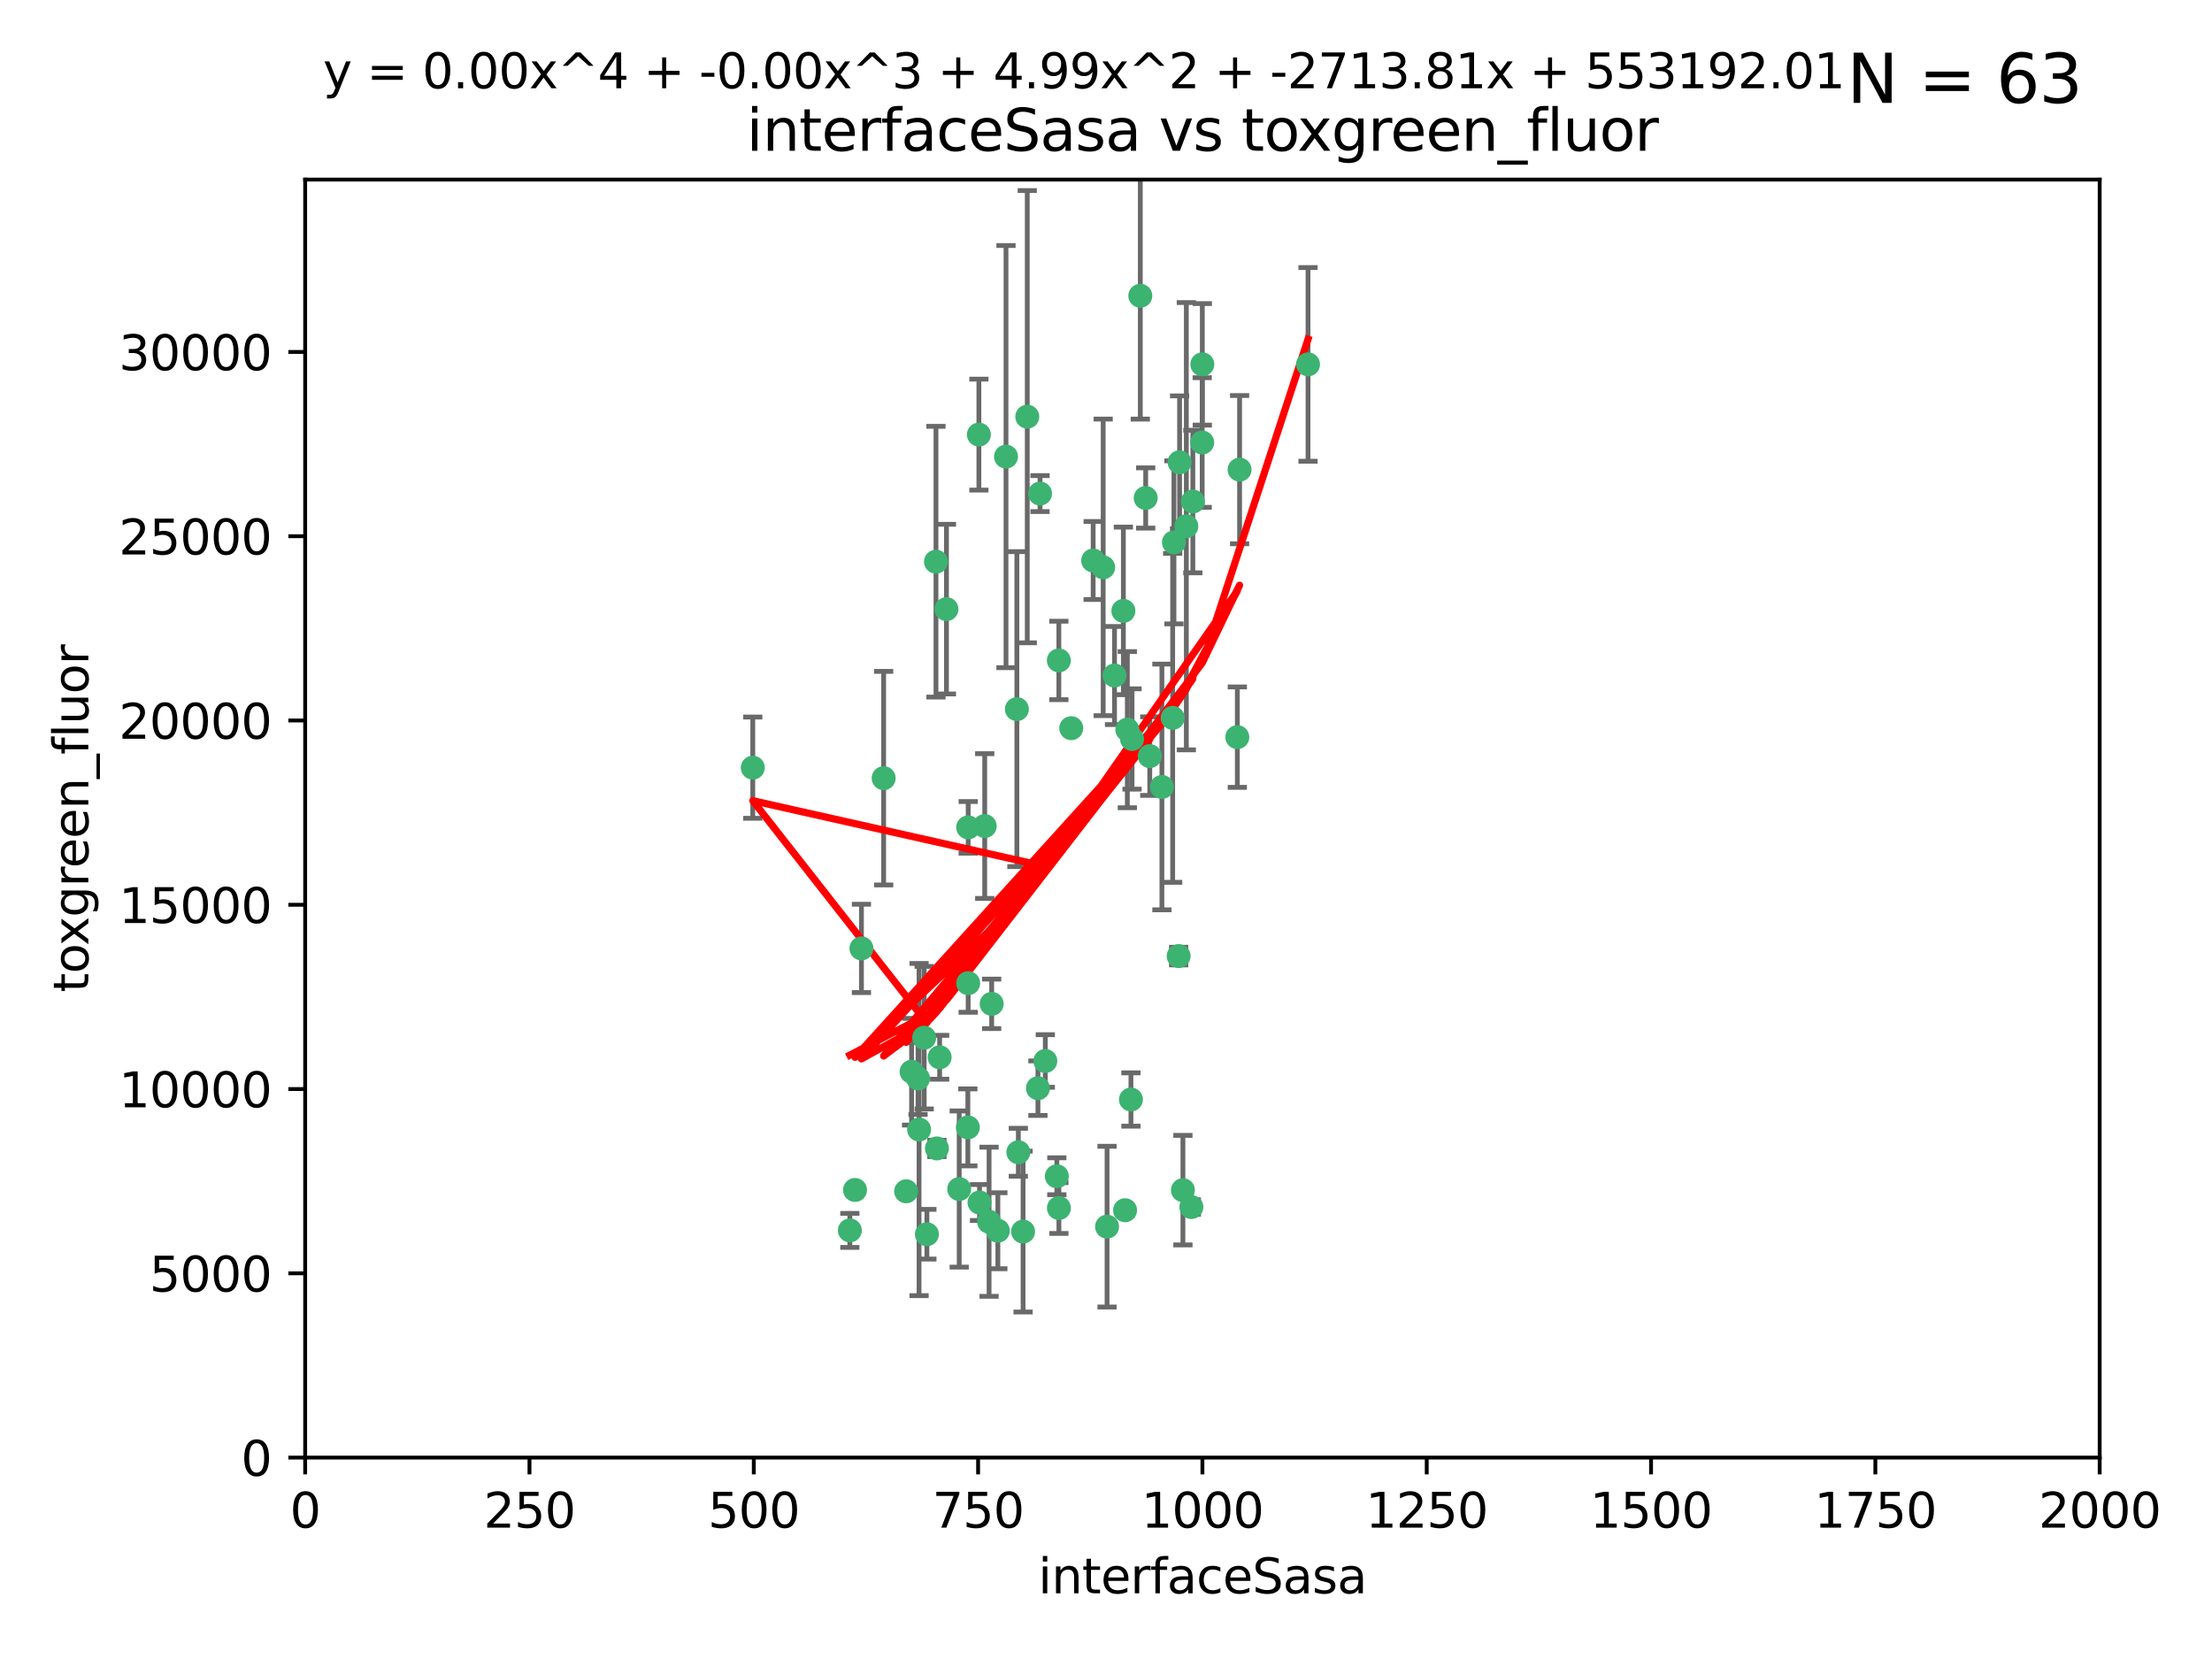 <?xml version="1.0" encoding="utf-8" standalone="no"?>
<!DOCTYPE svg PUBLIC "-//W3C//DTD SVG 1.1//EN"
  "http://www.w3.org/Graphics/SVG/1.1/DTD/svg11.dtd">
<svg xmlns:xlink="http://www.w3.org/1999/xlink" width="460.8pt" height="345.6pt" viewBox="0 0 460.8 345.6" xmlns="http://www.w3.org/2000/svg" version="1.1">
 <defs>
  <style type="text/css">*{stroke-linejoin: round; stroke-linecap: butt}</style>
 </defs>
 <g id="figure_1">
  <g id="patch_1">
   <path d="M 0 345.6 
L 460.8 345.6 
L 460.8 0 
L 0 0 
z
" style="fill: #ffffff"/>
  </g>
  <g id="axes_1">
   <g id="patch_2">
    <path d="M 63.571 303.64 
L 437.4 303.64 
L 437.4 37.411 
L 63.571 37.411 
z
" style="fill: #ffffff"/>
   </g>
   <g id="PathCollection_1">
    <defs>
     <path id="m1d8db6f1f7" d="M 0 1.118 
C 0.297 1.118 0.581 1 0.791 0.791 
C 1 0.581 1.118 0.297 1.118 0 
C 1.118 -0.297 1 -0.581 0.791 -0.791 
C 0.581 -1 0.297 -1.118 0 -1.118 
C -0.297 -1.118 -0.581 -1 -0.791 -0.791 
C -1 -0.581 -1.118 -0.297 -1.118 0 
C -1.118 0.297 -1 0.581 -0.791 0.791 
C -0.581 1 -0.297 1.118 0 1.118 
z
" style="stroke: #3cb371"/>
    </defs>
    <g clip-path="url(#pe6b3d1f1b3)">
     <use xlink:href="#m1d8db6f1f7" x="272.484" y="75.908" style="fill: #3cb371; stroke: #3cb371"/>
     <use xlink:href="#m1d8db6f1f7" x="250.437" y="92.187" style="fill: #3cb371; stroke: #3cb371"/>
     <use xlink:href="#m1d8db6f1f7" x="258.229" y="97.835" style="fill: #3cb371; stroke: #3cb371"/>
     <use xlink:href="#m1d8db6f1f7" x="247.136" y="109.622" style="fill: #3cb371; stroke: #3cb371"/>
     <use xlink:href="#m1d8db6f1f7" x="244.553" y="112.982" style="fill: #3cb371; stroke: #3cb371"/>
     <use xlink:href="#m1d8db6f1f7" x="191.458" y="235.304" style="fill: #3cb371; stroke: #3cb371"/>
     <use xlink:href="#m1d8db6f1f7" x="234.02" y="127.26" style="fill: #3cb371; stroke: #3cb371"/>
     <use xlink:href="#m1d8db6f1f7" x="223.161" y="151.693" style="fill: #3cb371; stroke: #3cb371"/>
     <use xlink:href="#m1d8db6f1f7" x="242.046" y="163.936" style="fill: #3cb371; stroke: #3cb371"/>
     <use xlink:href="#m1d8db6f1f7" x="248.491" y="104.476" style="fill: #3cb371; stroke: #3cb371"/>
     <use xlink:href="#m1d8db6f1f7" x="238.669" y="103.738" style="fill: #3cb371; stroke: #3cb371"/>
     <use xlink:href="#m1d8db6f1f7" x="227.725" y="116.762" style="fill: #3cb371; stroke: #3cb371"/>
     <use xlink:href="#m1d8db6f1f7" x="237.546" y="61.614" style="fill: #3cb371; stroke: #3cb371"/>
     <use xlink:href="#m1d8db6f1f7" x="245.731" y="96.299" style="fill: #3cb371; stroke: #3cb371"/>
     <use xlink:href="#m1d8db6f1f7" x="257.757" y="153.559" style="fill: #3cb371; stroke: #3cb371"/>
     <use xlink:href="#m1d8db6f1f7" x="216.658" y="102.821" style="fill: #3cb371; stroke: #3cb371"/>
     <use xlink:href="#m1d8db6f1f7" x="206.585" y="209.121" style="fill: #3cb371; stroke: #3cb371"/>
     <use xlink:href="#m1d8db6f1f7" x="250.465" y="75.9" style="fill: #3cb371; stroke: #3cb371"/>
     <use xlink:href="#m1d8db6f1f7" x="201.688" y="204.811" style="fill: #3cb371; stroke: #3cb371"/>
     <use xlink:href="#m1d8db6f1f7" x="194.981" y="117.014" style="fill: #3cb371; stroke: #3cb371"/>
     <use xlink:href="#m1d8db6f1f7" x="220.577" y="137.58" style="fill: #3cb371; stroke: #3cb371"/>
     <use xlink:href="#m1d8db6f1f7" x="203.92" y="90.534" style="fill: #3cb371; stroke: #3cb371"/>
     <use xlink:href="#m1d8db6f1f7" x="229.813" y="118.19" style="fill: #3cb371; stroke: #3cb371"/>
     <use xlink:href="#m1d8db6f1f7" x="234.375" y="252.113" style="fill: #3cb371; stroke: #3cb371"/>
     <use xlink:href="#m1d8db6f1f7" x="212.14" y="240.037" style="fill: #3cb371; stroke: #3cb371"/>
     <use xlink:href="#m1d8db6f1f7" x="235.596" y="229.048" style="fill: #3cb371; stroke: #3cb371"/>
     <use xlink:href="#m1d8db6f1f7" x="216.22" y="226.692" style="fill: #3cb371; stroke: #3cb371"/>
     <use xlink:href="#m1d8db6f1f7" x="207.873" y="256.385" style="fill: #3cb371; stroke: #3cb371"/>
     <use xlink:href="#m1d8db6f1f7" x="213.998" y="86.8" style="fill: #3cb371; stroke: #3cb371"/>
     <use xlink:href="#m1d8db6f1f7" x="188.766" y="248.172" style="fill: #3cb371; stroke: #3cb371"/>
     <use xlink:href="#m1d8db6f1f7" x="220.589" y="251.655" style="fill: #3cb371; stroke: #3cb371"/>
     <use xlink:href="#m1d8db6f1f7" x="230.62" y="255.535" style="fill: #3cb371; stroke: #3cb371"/>
     <use xlink:href="#m1d8db6f1f7" x="211.835" y="147.723" style="fill: #3cb371; stroke: #3cb371"/>
     <use xlink:href="#m1d8db6f1f7" x="178.12" y="247.891" style="fill: #3cb371; stroke: #3cb371"/>
     <use xlink:href="#m1d8db6f1f7" x="245.536" y="199.17" style="fill: #3cb371; stroke: #3cb371"/>
     <use xlink:href="#m1d8db6f1f7" x="209.568" y="95.121" style="fill: #3cb371; stroke: #3cb371"/>
     <use xlink:href="#m1d8db6f1f7" x="248.185" y="251.452" style="fill: #3cb371; stroke: #3cb371"/>
     <use xlink:href="#m1d8db6f1f7" x="220.157" y="245.034" style="fill: #3cb371; stroke: #3cb371"/>
     <use xlink:href="#m1d8db6f1f7" x="244.288" y="149.542" style="fill: #3cb371; stroke: #3cb371"/>
     <use xlink:href="#m1d8db6f1f7" x="246.424" y="247.93" style="fill: #3cb371; stroke: #3cb371"/>
     <use xlink:href="#m1d8db6f1f7" x="235.826" y="153.944" style="fill: #3cb371; stroke: #3cb371"/>
     <use xlink:href="#m1d8db6f1f7" x="239.516" y="157.513" style="fill: #3cb371; stroke: #3cb371"/>
     <use xlink:href="#m1d8db6f1f7" x="189.899" y="223.261" style="fill: #3cb371; stroke: #3cb371"/>
     <use xlink:href="#m1d8db6f1f7" x="205.136" y="172.082" style="fill: #3cb371; stroke: #3cb371"/>
     <use xlink:href="#m1d8db6f1f7" x="213.125" y="256.562" style="fill: #3cb371; stroke: #3cb371"/>
     <use xlink:href="#m1d8db6f1f7" x="201.621" y="234.855" style="fill: #3cb371; stroke: #3cb371"/>
     <use xlink:href="#m1d8db6f1f7" x="201.69" y="172.356" style="fill: #3cb371; stroke: #3cb371"/>
     <use xlink:href="#m1d8db6f1f7" x="234.846" y="152.004" style="fill: #3cb371; stroke: #3cb371"/>
     <use xlink:href="#m1d8db6f1f7" x="197.163" y="126.892" style="fill: #3cb371; stroke: #3cb371"/>
     <use xlink:href="#m1d8db6f1f7" x="199.821" y="247.697" style="fill: #3cb371; stroke: #3cb371"/>
     <use xlink:href="#m1d8db6f1f7" x="206.043" y="254.514" style="fill: #3cb371; stroke: #3cb371"/>
     <use xlink:href="#m1d8db6f1f7" x="192.525" y="216.17" style="fill: #3cb371; stroke: #3cb371"/>
     <use xlink:href="#m1d8db6f1f7" x="184.082" y="162.105" style="fill: #3cb371; stroke: #3cb371"/>
     <use xlink:href="#m1d8db6f1f7" x="232.174" y="140.722" style="fill: #3cb371; stroke: #3cb371"/>
     <use xlink:href="#m1d8db6f1f7" x="179.453" y="197.571" style="fill: #3cb371; stroke: #3cb371"/>
     <use xlink:href="#m1d8db6f1f7" x="193.088" y="257.112" style="fill: #3cb371; stroke: #3cb371"/>
     <use xlink:href="#m1d8db6f1f7" x="156.817" y="159.917" style="fill: #3cb371; stroke: #3cb371"/>
     <use xlink:href="#m1d8db6f1f7" x="217.757" y="221.023" style="fill: #3cb371; stroke: #3cb371"/>
     <use xlink:href="#m1d8db6f1f7" x="191.245" y="224.667" style="fill: #3cb371; stroke: #3cb371"/>
     <use xlink:href="#m1d8db6f1f7" x="195.181" y="239.234" style="fill: #3cb371; stroke: #3cb371"/>
     <use xlink:href="#m1d8db6f1f7" x="204.052" y="250.509" style="fill: #3cb371; stroke: #3cb371"/>
     <use xlink:href="#m1d8db6f1f7" x="195.744" y="220.252" style="fill: #3cb371; stroke: #3cb371"/>
     <use xlink:href="#m1d8db6f1f7" x="177.039" y="256.316" style="fill: #3cb371; stroke: #3cb371"/>
    </g>
   </g>
   <g id="matplotlib.axis_1">
    <g id="xtick_1">
     <g id="line2d_1">
      <defs>
       <path id="m80d0ec6db2" d="M 0 0 
L 0 3.5 
" style="stroke: #000000; stroke-width: 0.8"/>
      </defs>
      <g>
       <use xlink:href="#m80d0ec6db2" x="63.571" y="303.64" style="stroke: #000000; stroke-width: 0.8"/>
      </g>
     </g>
     <g id="text_1">
      <!-- 0 -->
      <g transform="translate(60.39 318.238)scale(0.1 -0.1)">
       <defs>
        <path id="DejaVuSans-30" d="M 2034 4250 
Q 1547 4250 1301 3770 
Q 1056 3291 1056 2328 
Q 1056 1369 1301 889 
Q 1547 409 2034 409 
Q 2525 409 2770 889 
Q 3016 1369 3016 2328 
Q 3016 3291 2770 3770 
Q 2525 4250 2034 4250 
z
M 2034 4750 
Q 2819 4750 3233 4129 
Q 3647 3509 3647 2328 
Q 3647 1150 3233 529 
Q 2819 -91 2034 -91 
Q 1250 -91 836 529 
Q 422 1150 422 2328 
Q 422 3509 836 4129 
Q 1250 4750 2034 4750 
z
" transform="scale(0.016)"/>
       </defs>
       <use xlink:href="#DejaVuSans-30"/>
      </g>
     </g>
    </g>
    <g id="xtick_2">
     <g id="line2d_2">
      <g>
       <use xlink:href="#m80d0ec6db2" x="110.3" y="303.64" style="stroke: #000000; stroke-width: 0.8"/>
      </g>
     </g>
     <g id="text_2">
      <!-- 250 -->
      <g transform="translate(100.756 318.238)scale(0.1 -0.1)">
       <defs>
        <path id="DejaVuSans-32" d="M 1228 531 
L 3431 531 
L 3431 0 
L 469 0 
L 469 531 
Q 828 903 1448 1529 
Q 2069 2156 2228 2338 
Q 2531 2678 2651 2914 
Q 2772 3150 2772 3378 
Q 2772 3750 2511 3984 
Q 2250 4219 1831 4219 
Q 1534 4219 1204 4116 
Q 875 4013 500 3803 
L 500 4441 
Q 881 4594 1212 4672 
Q 1544 4750 1819 4750 
Q 2544 4750 2975 4387 
Q 3406 4025 3406 3419 
Q 3406 3131 3298 2873 
Q 3191 2616 2906 2266 
Q 2828 2175 2409 1742 
Q 1991 1309 1228 531 
z
" transform="scale(0.016)"/>
        <path id="DejaVuSans-35" d="M 691 4666 
L 3169 4666 
L 3169 4134 
L 1269 4134 
L 1269 2991 
Q 1406 3038 1543 3061 
Q 1681 3084 1819 3084 
Q 2600 3084 3056 2656 
Q 3513 2228 3513 1497 
Q 3513 744 3044 326 
Q 2575 -91 1722 -91 
Q 1428 -91 1123 -41 
Q 819 9 494 109 
L 494 744 
Q 775 591 1075 516 
Q 1375 441 1709 441 
Q 2250 441 2565 725 
Q 2881 1009 2881 1497 
Q 2881 1984 2565 2268 
Q 2250 2553 1709 2553 
Q 1456 2553 1204 2497 
Q 953 2441 691 2322 
L 691 4666 
z
" transform="scale(0.016)"/>
       </defs>
       <use xlink:href="#DejaVuSans-32"/>
       <use xlink:href="#DejaVuSans-35" x="63.623"/>
       <use xlink:href="#DejaVuSans-30" x="127.246"/>
      </g>
     </g>
    </g>
    <g id="xtick_3">
     <g id="line2d_3">
      <g>
       <use xlink:href="#m80d0ec6db2" x="157.028" y="303.64" style="stroke: #000000; stroke-width: 0.8"/>
      </g>
     </g>
     <g id="text_3">
      <!-- 500 -->
      <g transform="translate(147.485 318.238)scale(0.1 -0.1)">
       <use xlink:href="#DejaVuSans-35"/>
       <use xlink:href="#DejaVuSans-30" x="63.623"/>
       <use xlink:href="#DejaVuSans-30" x="127.246"/>
      </g>
     </g>
    </g>
    <g id="xtick_4">
     <g id="line2d_4">
      <g>
       <use xlink:href="#m80d0ec6db2" x="203.757" y="303.64" style="stroke: #000000; stroke-width: 0.8"/>
      </g>
     </g>
     <g id="text_4">
      <!-- 750 -->
      <g transform="translate(194.213 318.238)scale(0.1 -0.1)">
       <defs>
        <path id="DejaVuSans-37" d="M 525 4666 
L 3525 4666 
L 3525 4397 
L 1831 0 
L 1172 0 
L 2766 4134 
L 525 4134 
L 525 4666 
z
" transform="scale(0.016)"/>
       </defs>
       <use xlink:href="#DejaVuSans-37"/>
       <use xlink:href="#DejaVuSans-35" x="63.623"/>
       <use xlink:href="#DejaVuSans-30" x="127.246"/>
      </g>
     </g>
    </g>
    <g id="xtick_5">
     <g id="line2d_5">
      <g>
       <use xlink:href="#m80d0ec6db2" x="250.486" y="303.64" style="stroke: #000000; stroke-width: 0.8"/>
      </g>
     </g>
     <g id="text_5">
      <!-- 1000 -->
      <g transform="translate(237.761 318.238)scale(0.1 -0.1)">
       <defs>
        <path id="DejaVuSans-31" d="M 794 531 
L 1825 531 
L 1825 4091 
L 703 3866 
L 703 4441 
L 1819 4666 
L 2450 4666 
L 2450 531 
L 3481 531 
L 3481 0 
L 794 0 
L 794 531 
z
" transform="scale(0.016)"/>
       </defs>
       <use xlink:href="#DejaVuSans-31"/>
       <use xlink:href="#DejaVuSans-30" x="63.623"/>
       <use xlink:href="#DejaVuSans-30" x="127.246"/>
       <use xlink:href="#DejaVuSans-30" x="190.869"/>
      </g>
     </g>
    </g>
    <g id="xtick_6">
     <g id="line2d_6">
      <g>
       <use xlink:href="#m80d0ec6db2" x="297.214" y="303.64" style="stroke: #000000; stroke-width: 0.8"/>
      </g>
     </g>
     <g id="text_6">
      <!-- 1250 -->
      <g transform="translate(284.489 318.238)scale(0.1 -0.1)">
       <use xlink:href="#DejaVuSans-31"/>
       <use xlink:href="#DejaVuSans-32" x="63.623"/>
       <use xlink:href="#DejaVuSans-35" x="127.246"/>
       <use xlink:href="#DejaVuSans-30" x="190.869"/>
      </g>
     </g>
    </g>
    <g id="xtick_7">
     <g id="line2d_7">
      <g>
       <use xlink:href="#m80d0ec6db2" x="343.943" y="303.64" style="stroke: #000000; stroke-width: 0.8"/>
      </g>
     </g>
     <g id="text_7">
      <!-- 1500 -->
      <g transform="translate(331.218 318.238)scale(0.1 -0.1)">
       <use xlink:href="#DejaVuSans-31"/>
       <use xlink:href="#DejaVuSans-35" x="63.623"/>
       <use xlink:href="#DejaVuSans-30" x="127.246"/>
       <use xlink:href="#DejaVuSans-30" x="190.869"/>
      </g>
     </g>
    </g>
    <g id="xtick_8">
     <g id="line2d_8">
      <g>
       <use xlink:href="#m80d0ec6db2" x="390.671" y="303.64" style="stroke: #000000; stroke-width: 0.8"/>
      </g>
     </g>
     <g id="text_8">
      <!-- 1750 -->
      <g transform="translate(377.946 318.238)scale(0.1 -0.1)">
       <use xlink:href="#DejaVuSans-31"/>
       <use xlink:href="#DejaVuSans-37" x="63.623"/>
       <use xlink:href="#DejaVuSans-35" x="127.246"/>
       <use xlink:href="#DejaVuSans-30" x="190.869"/>
      </g>
     </g>
    </g>
    <g id="xtick_9">
     <g id="line2d_9">
      <g>
       <use xlink:href="#m80d0ec6db2" x="437.4" y="303.64" style="stroke: #000000; stroke-width: 0.8"/>
      </g>
     </g>
     <g id="text_9">
      <!-- 2000 -->
      <g transform="translate(424.675 318.238)scale(0.1 -0.1)">
       <use xlink:href="#DejaVuSans-32"/>
       <use xlink:href="#DejaVuSans-30" x="63.623"/>
       <use xlink:href="#DejaVuSans-30" x="127.246"/>
       <use xlink:href="#DejaVuSans-30" x="190.869"/>
      </g>
     </g>
    </g>
    <g id="text_10">
     <!-- interfaceSasa -->
     <g transform="translate(216.279 331.917)scale(0.1 -0.1)">
      <defs>
       <path id="DejaVuSans-69" d="M 603 3500 
L 1178 3500 
L 1178 0 
L 603 0 
L 603 3500 
z
M 603 4863 
L 1178 4863 
L 1178 4134 
L 603 4134 
L 603 4863 
z
" transform="scale(0.016)"/>
       <path id="DejaVuSans-6e" d="M 3513 2113 
L 3513 0 
L 2938 0 
L 2938 2094 
Q 2938 2591 2744 2837 
Q 2550 3084 2163 3084 
Q 1697 3084 1428 2787 
Q 1159 2491 1159 1978 
L 1159 0 
L 581 0 
L 581 3500 
L 1159 3500 
L 1159 2956 
Q 1366 3272 1645 3428 
Q 1925 3584 2291 3584 
Q 2894 3584 3203 3211 
Q 3513 2838 3513 2113 
z
" transform="scale(0.016)"/>
       <path id="DejaVuSans-74" d="M 1172 4494 
L 1172 3500 
L 2356 3500 
L 2356 3053 
L 1172 3053 
L 1172 1153 
Q 1172 725 1289 603 
Q 1406 481 1766 481 
L 2356 481 
L 2356 0 
L 1766 0 
Q 1100 0 847 248 
Q 594 497 594 1153 
L 594 3053 
L 172 3053 
L 172 3500 
L 594 3500 
L 594 4494 
L 1172 4494 
z
" transform="scale(0.016)"/>
       <path id="DejaVuSans-65" d="M 3597 1894 
L 3597 1613 
L 953 1613 
Q 991 1019 1311 708 
Q 1631 397 2203 397 
Q 2534 397 2845 478 
Q 3156 559 3463 722 
L 3463 178 
Q 3153 47 2828 -22 
Q 2503 -91 2169 -91 
Q 1331 -91 842 396 
Q 353 884 353 1716 
Q 353 2575 817 3079 
Q 1281 3584 2069 3584 
Q 2775 3584 3186 3129 
Q 3597 2675 3597 1894 
z
M 3022 2063 
Q 3016 2534 2758 2815 
Q 2500 3097 2075 3097 
Q 1594 3097 1305 2825 
Q 1016 2553 972 2059 
L 3022 2063 
z
" transform="scale(0.016)"/>
       <path id="DejaVuSans-72" d="M 2631 2963 
Q 2534 3019 2420 3045 
Q 2306 3072 2169 3072 
Q 1681 3072 1420 2755 
Q 1159 2438 1159 1844 
L 1159 0 
L 581 0 
L 581 3500 
L 1159 3500 
L 1159 2956 
Q 1341 3275 1631 3429 
Q 1922 3584 2338 3584 
Q 2397 3584 2469 3576 
Q 2541 3569 2628 3553 
L 2631 2963 
z
" transform="scale(0.016)"/>
       <path id="DejaVuSans-66" d="M 2375 4863 
L 2375 4384 
L 1825 4384 
Q 1516 4384 1395 4259 
Q 1275 4134 1275 3809 
L 1275 3500 
L 2222 3500 
L 2222 3053 
L 1275 3053 
L 1275 0 
L 697 0 
L 697 3053 
L 147 3053 
L 147 3500 
L 697 3500 
L 697 3744 
Q 697 4328 969 4595 
Q 1241 4863 1831 4863 
L 2375 4863 
z
" transform="scale(0.016)"/>
       <path id="DejaVuSans-61" d="M 2194 1759 
Q 1497 1759 1228 1600 
Q 959 1441 959 1056 
Q 959 750 1161 570 
Q 1363 391 1709 391 
Q 2188 391 2477 730 
Q 2766 1069 2766 1631 
L 2766 1759 
L 2194 1759 
z
M 3341 1997 
L 3341 0 
L 2766 0 
L 2766 531 
Q 2569 213 2275 61 
Q 1981 -91 1556 -91 
Q 1019 -91 701 211 
Q 384 513 384 1019 
Q 384 1609 779 1909 
Q 1175 2209 1959 2209 
L 2766 2209 
L 2766 2266 
Q 2766 2663 2505 2880 
Q 2244 3097 1772 3097 
Q 1472 3097 1187 3025 
Q 903 2953 641 2809 
L 641 3341 
Q 956 3463 1253 3523 
Q 1550 3584 1831 3584 
Q 2591 3584 2966 3190 
Q 3341 2797 3341 1997 
z
" transform="scale(0.016)"/>
       <path id="DejaVuSans-63" d="M 3122 3366 
L 3122 2828 
Q 2878 2963 2633 3030 
Q 2388 3097 2138 3097 
Q 1578 3097 1268 2742 
Q 959 2388 959 1747 
Q 959 1106 1268 751 
Q 1578 397 2138 397 
Q 2388 397 2633 464 
Q 2878 531 3122 666 
L 3122 134 
Q 2881 22 2623 -34 
Q 2366 -91 2075 -91 
Q 1284 -91 818 406 
Q 353 903 353 1747 
Q 353 2603 823 3093 
Q 1294 3584 2113 3584 
Q 2378 3584 2631 3529 
Q 2884 3475 3122 3366 
z
" transform="scale(0.016)"/>
       <path id="DejaVuSans-53" d="M 3425 4513 
L 3425 3897 
Q 3066 4069 2747 4153 
Q 2428 4238 2131 4238 
Q 1616 4238 1336 4038 
Q 1056 3838 1056 3469 
Q 1056 3159 1242 3001 
Q 1428 2844 1947 2747 
L 2328 2669 
Q 3034 2534 3370 2195 
Q 3706 1856 3706 1288 
Q 3706 609 3251 259 
Q 2797 -91 1919 -91 
Q 1588 -91 1214 -16 
Q 841 59 441 206 
L 441 856 
Q 825 641 1194 531 
Q 1563 422 1919 422 
Q 2459 422 2753 634 
Q 3047 847 3047 1241 
Q 3047 1584 2836 1778 
Q 2625 1972 2144 2069 
L 1759 2144 
Q 1053 2284 737 2584 
Q 422 2884 422 3419 
Q 422 4038 858 4394 
Q 1294 4750 2059 4750 
Q 2388 4750 2728 4690 
Q 3069 4631 3425 4513 
z
" transform="scale(0.016)"/>
       <path id="DejaVuSans-73" d="M 2834 3397 
L 2834 2853 
Q 2591 2978 2328 3040 
Q 2066 3103 1784 3103 
Q 1356 3103 1142 2972 
Q 928 2841 928 2578 
Q 928 2378 1081 2264 
Q 1234 2150 1697 2047 
L 1894 2003 
Q 2506 1872 2764 1633 
Q 3022 1394 3022 966 
Q 3022 478 2636 193 
Q 2250 -91 1575 -91 
Q 1294 -91 989 -36 
Q 684 19 347 128 
L 347 722 
Q 666 556 975 473 
Q 1284 391 1588 391 
Q 1994 391 2212 530 
Q 2431 669 2431 922 
Q 2431 1156 2273 1281 
Q 2116 1406 1581 1522 
L 1381 1569 
Q 847 1681 609 1914 
Q 372 2147 372 2553 
Q 372 3047 722 3315 
Q 1072 3584 1716 3584 
Q 2034 3584 2315 3537 
Q 2597 3491 2834 3397 
z
" transform="scale(0.016)"/>
      </defs>
      <use xlink:href="#DejaVuSans-69"/>
      <use xlink:href="#DejaVuSans-6e" x="27.783"/>
      <use xlink:href="#DejaVuSans-74" x="91.162"/>
      <use xlink:href="#DejaVuSans-65" x="130.371"/>
      <use xlink:href="#DejaVuSans-72" x="191.895"/>
      <use xlink:href="#DejaVuSans-66" x="233.008"/>
      <use xlink:href="#DejaVuSans-61" x="268.213"/>
      <use xlink:href="#DejaVuSans-63" x="329.492"/>
      <use xlink:href="#DejaVuSans-65" x="384.473"/>
      <use xlink:href="#DejaVuSans-53" x="445.996"/>
      <use xlink:href="#DejaVuSans-61" x="509.473"/>
      <use xlink:href="#DejaVuSans-73" x="570.752"/>
      <use xlink:href="#DejaVuSans-61" x="622.852"/>
     </g>
    </g>
   </g>
   <g id="matplotlib.axis_2">
    <g id="ytick_1">
     <g id="line2d_10">
      <defs>
       <path id="m0cd04bfe6a" d="M 0 0 
L -3.5 0 
" style="stroke: #000000; stroke-width: 0.8"/>
      </defs>
      <g>
       <use xlink:href="#m0cd04bfe6a" x="63.571" y="303.64" style="stroke: #000000; stroke-width: 0.8"/>
      </g>
     </g>
     <g id="text_11">
      <!-- 0 -->
      <g transform="translate(50.209 307.439)scale(0.1 -0.1)">
       <use xlink:href="#DejaVuSans-30"/>
      </g>
     </g>
    </g>
    <g id="ytick_2">
     <g id="line2d_11">
      <g>
       <use xlink:href="#m0cd04bfe6a" x="63.571" y="265.253" style="stroke: #000000; stroke-width: 0.8"/>
      </g>
     </g>
     <g id="text_12">
      <!-- 5000 -->
      <g transform="translate(31.121 269.052)scale(0.1 -0.1)">
       <use xlink:href="#DejaVuSans-35"/>
       <use xlink:href="#DejaVuSans-30" x="63.623"/>
       <use xlink:href="#DejaVuSans-30" x="127.246"/>
       <use xlink:href="#DejaVuSans-30" x="190.869"/>
      </g>
     </g>
    </g>
    <g id="ytick_3">
     <g id="line2d_12">
      <g>
       <use xlink:href="#m0cd04bfe6a" x="63.571" y="226.866" style="stroke: #000000; stroke-width: 0.8"/>
      </g>
     </g>
     <g id="text_13">
      <!-- 10000 -->
      <g transform="translate(24.759 230.665)scale(0.1 -0.1)">
       <use xlink:href="#DejaVuSans-31"/>
       <use xlink:href="#DejaVuSans-30" x="63.623"/>
       <use xlink:href="#DejaVuSans-30" x="127.246"/>
       <use xlink:href="#DejaVuSans-30" x="190.869"/>
       <use xlink:href="#DejaVuSans-30" x="254.492"/>
      </g>
     </g>
    </g>
    <g id="ytick_4">
     <g id="line2d_13">
      <g>
       <use xlink:href="#m0cd04bfe6a" x="63.571" y="188.479" style="stroke: #000000; stroke-width: 0.8"/>
      </g>
     </g>
     <g id="text_14">
      <!-- 15000 -->
      <g transform="translate(24.759 192.278)scale(0.1 -0.1)">
       <use xlink:href="#DejaVuSans-31"/>
       <use xlink:href="#DejaVuSans-35" x="63.623"/>
       <use xlink:href="#DejaVuSans-30" x="127.246"/>
       <use xlink:href="#DejaVuSans-30" x="190.869"/>
       <use xlink:href="#DejaVuSans-30" x="254.492"/>
      </g>
     </g>
    </g>
    <g id="ytick_5">
     <g id="line2d_14">
      <g>
       <use xlink:href="#m0cd04bfe6a" x="63.571" y="150.092" style="stroke: #000000; stroke-width: 0.8"/>
      </g>
     </g>
     <g id="text_15">
      <!-- 20000 -->
      <g transform="translate(24.759 153.891)scale(0.1 -0.1)">
       <use xlink:href="#DejaVuSans-32"/>
       <use xlink:href="#DejaVuSans-30" x="63.623"/>
       <use xlink:href="#DejaVuSans-30" x="127.246"/>
       <use xlink:href="#DejaVuSans-30" x="190.869"/>
       <use xlink:href="#DejaVuSans-30" x="254.492"/>
      </g>
     </g>
    </g>
    <g id="ytick_6">
     <g id="line2d_15">
      <g>
       <use xlink:href="#m0cd04bfe6a" x="63.571" y="111.705" style="stroke: #000000; stroke-width: 0.8"/>
      </g>
     </g>
     <g id="text_16">
      <!-- 25000 -->
      <g transform="translate(24.759 115.504)scale(0.1 -0.1)">
       <use xlink:href="#DejaVuSans-32"/>
       <use xlink:href="#DejaVuSans-35" x="63.623"/>
       <use xlink:href="#DejaVuSans-30" x="127.246"/>
       <use xlink:href="#DejaVuSans-30" x="190.869"/>
       <use xlink:href="#DejaVuSans-30" x="254.492"/>
      </g>
     </g>
    </g>
    <g id="ytick_7">
     <g id="line2d_16">
      <g>
       <use xlink:href="#m0cd04bfe6a" x="63.571" y="73.317" style="stroke: #000000; stroke-width: 0.8"/>
      </g>
     </g>
     <g id="text_17">
      <!-- 30000 -->
      <g transform="translate(24.759 77.117)scale(0.1 -0.1)">
       <defs>
        <path id="DejaVuSans-33" d="M 2597 2516 
Q 3050 2419 3304 2112 
Q 3559 1806 3559 1356 
Q 3559 666 3084 287 
Q 2609 -91 1734 -91 
Q 1441 -91 1130 -33 
Q 819 25 488 141 
L 488 750 
Q 750 597 1062 519 
Q 1375 441 1716 441 
Q 2309 441 2620 675 
Q 2931 909 2931 1356 
Q 2931 1769 2642 2001 
Q 2353 2234 1838 2234 
L 1294 2234 
L 1294 2753 
L 1863 2753 
Q 2328 2753 2575 2939 
Q 2822 3125 2822 3475 
Q 2822 3834 2567 4026 
Q 2313 4219 1838 4219 
Q 1578 4219 1281 4162 
Q 984 4106 628 3988 
L 628 4550 
Q 988 4650 1302 4700 
Q 1616 4750 1894 4750 
Q 2613 4750 3031 4423 
Q 3450 4097 3450 3541 
Q 3450 3153 3228 2886 
Q 3006 2619 2597 2516 
z
" transform="scale(0.016)"/>
       </defs>
       <use xlink:href="#DejaVuSans-33"/>
       <use xlink:href="#DejaVuSans-30" x="63.623"/>
       <use xlink:href="#DejaVuSans-30" x="127.246"/>
       <use xlink:href="#DejaVuSans-30" x="190.869"/>
       <use xlink:href="#DejaVuSans-30" x="254.492"/>
      </g>
     </g>
    </g>
    <g id="text_18">
     <!-- toxgreen_fluor -->
     <g transform="translate(18.401 206.72)rotate(-90)scale(0.1 -0.1)">
      <defs>
       <path id="DejaVuSans-6f" d="M 1959 3097 
Q 1497 3097 1228 2736 
Q 959 2375 959 1747 
Q 959 1119 1226 758 
Q 1494 397 1959 397 
Q 2419 397 2687 759 
Q 2956 1122 2956 1747 
Q 2956 2369 2687 2733 
Q 2419 3097 1959 3097 
z
M 1959 3584 
Q 2709 3584 3137 3096 
Q 3566 2609 3566 1747 
Q 3566 888 3137 398 
Q 2709 -91 1959 -91 
Q 1206 -91 779 398 
Q 353 888 353 1747 
Q 353 2609 779 3096 
Q 1206 3584 1959 3584 
z
" transform="scale(0.016)"/>
       <path id="DejaVuSans-78" d="M 3513 3500 
L 2247 1797 
L 3578 0 
L 2900 0 
L 1881 1375 
L 863 0 
L 184 0 
L 1544 1831 
L 300 3500 
L 978 3500 
L 1906 2253 
L 2834 3500 
L 3513 3500 
z
" transform="scale(0.016)"/>
       <path id="DejaVuSans-67" d="M 2906 1791 
Q 2906 2416 2648 2759 
Q 2391 3103 1925 3103 
Q 1463 3103 1205 2759 
Q 947 2416 947 1791 
Q 947 1169 1205 825 
Q 1463 481 1925 481 
Q 2391 481 2648 825 
Q 2906 1169 2906 1791 
z
M 3481 434 
Q 3481 -459 3084 -895 
Q 2688 -1331 1869 -1331 
Q 1566 -1331 1297 -1286 
Q 1028 -1241 775 -1147 
L 775 -588 
Q 1028 -725 1275 -790 
Q 1522 -856 1778 -856 
Q 2344 -856 2625 -561 
Q 2906 -266 2906 331 
L 2906 616 
Q 2728 306 2450 153 
Q 2172 0 1784 0 
Q 1141 0 747 490 
Q 353 981 353 1791 
Q 353 2603 747 3093 
Q 1141 3584 1784 3584 
Q 2172 3584 2450 3431 
Q 2728 3278 2906 2969 
L 2906 3500 
L 3481 3500 
L 3481 434 
z
" transform="scale(0.016)"/>
       <path id="DejaVuSans-5f" d="M 3263 -1063 
L 3263 -1509 
L -63 -1509 
L -63 -1063 
L 3263 -1063 
z
" transform="scale(0.016)"/>
       <path id="DejaVuSans-6c" d="M 603 4863 
L 1178 4863 
L 1178 0 
L 603 0 
L 603 4863 
z
" transform="scale(0.016)"/>
       <path id="DejaVuSans-75" d="M 544 1381 
L 544 3500 
L 1119 3500 
L 1119 1403 
Q 1119 906 1312 657 
Q 1506 409 1894 409 
Q 2359 409 2629 706 
Q 2900 1003 2900 1516 
L 2900 3500 
L 3475 3500 
L 3475 0 
L 2900 0 
L 2900 538 
Q 2691 219 2414 64 
Q 2138 -91 1772 -91 
Q 1169 -91 856 284 
Q 544 659 544 1381 
z
M 1991 3584 
L 1991 3584 
z
" transform="scale(0.016)"/>
      </defs>
      <use xlink:href="#DejaVuSans-74"/>
      <use xlink:href="#DejaVuSans-6f" x="39.209"/>
      <use xlink:href="#DejaVuSans-78" x="97.266"/>
      <use xlink:href="#DejaVuSans-67" x="156.445"/>
      <use xlink:href="#DejaVuSans-72" x="219.922"/>
      <use xlink:href="#DejaVuSans-65" x="258.785"/>
      <use xlink:href="#DejaVuSans-65" x="320.309"/>
      <use xlink:href="#DejaVuSans-6e" x="381.832"/>
      <use xlink:href="#DejaVuSans-5f" x="445.211"/>
      <use xlink:href="#DejaVuSans-66" x="495.211"/>
      <use xlink:href="#DejaVuSans-6c" x="530.416"/>
      <use xlink:href="#DejaVuSans-75" x="558.199"/>
      <use xlink:href="#DejaVuSans-6f" x="621.578"/>
      <use xlink:href="#DejaVuSans-72" x="682.76"/>
     </g>
    </g>
   </g>
   <g id="LineCollection_1">
    <path d="M 272.484 96.079 
L 272.484 55.738 
" clip-path="url(#pe6b3d1f1b3)" style="fill: none; stroke: #696969"/>
    <path d="M 250.437 105.69 
L 250.437 78.685 
" clip-path="url(#pe6b3d1f1b3)" style="fill: none; stroke: #696969"/>
    <path d="M 258.229 113.277 
L 258.229 82.393 
" clip-path="url(#pe6b3d1f1b3)" style="fill: none; stroke: #696969"/>
    <path d="M 247.136 156.211 
L 247.136 63.032 
" clip-path="url(#pe6b3d1f1b3)" style="fill: none; stroke: #696969"/>
    <path d="M 244.553 129.961 
L 244.553 96.004 
" clip-path="url(#pe6b3d1f1b3)" style="fill: none; stroke: #696969"/>
    <path d="M 191.458 269.906 
L 191.458 200.702 
" clip-path="url(#pe6b3d1f1b3)" style="fill: none; stroke: #696969"/>
    <path d="M 234.02 144.714 
L 234.02 109.807 
" clip-path="url(#pe6b3d1f1b3)" style="fill: none; stroke: #696969"/>
    <path d="M 223.161 152.217 
L 223.161 151.168 
" clip-path="url(#pe6b3d1f1b3)" style="fill: none; stroke: #696969"/>
    <path d="M 242.046 189.529 
L 242.046 138.343 
" clip-path="url(#pe6b3d1f1b3)" style="fill: none; stroke: #696969"/>
    <path d="M 248.491 119.328 
L 248.491 89.623 
" clip-path="url(#pe6b3d1f1b3)" style="fill: none; stroke: #696969"/>
    <path d="M 238.669 110.014 
L 238.669 97.461 
" clip-path="url(#pe6b3d1f1b3)" style="fill: none; stroke: #696969"/>
    <path d="M 227.725 124.89 
L 227.725 108.635 
" clip-path="url(#pe6b3d1f1b3)" style="fill: none; stroke: #696969"/>
    <path d="M 237.546 87.306 
L 237.546 35.922 
" clip-path="url(#pe6b3d1f1b3)" style="fill: none; stroke: #696969"/>
    <path d="M 245.731 110.125 
L 245.731 82.473 
" clip-path="url(#pe6b3d1f1b3)" style="fill: none; stroke: #696969"/>
    <path d="M 257.757 164.019 
L 257.757 143.098 
" clip-path="url(#pe6b3d1f1b3)" style="fill: none; stroke: #696969"/>
    <path d="M 216.658 106.565 
L 216.658 99.077 
" clip-path="url(#pe6b3d1f1b3)" style="fill: none; stroke: #696969"/>
    <path d="M 206.585 214.275 
L 206.585 203.967 
" clip-path="url(#pe6b3d1f1b3)" style="fill: none; stroke: #696969"/>
    <path d="M 250.465 88.56 
L 250.465 63.241 
" clip-path="url(#pe6b3d1f1b3)" style="fill: none; stroke: #696969"/>
    <path d="M 201.688 210.874 
L 201.688 198.748 
" clip-path="url(#pe6b3d1f1b3)" style="fill: none; stroke: #696969"/>
    <path d="M 194.981 145.217 
L 194.981 88.811 
" clip-path="url(#pe6b3d1f1b3)" style="fill: none; stroke: #696969"/>
    <path d="M 220.577 145.75 
L 220.577 129.411 
" clip-path="url(#pe6b3d1f1b3)" style="fill: none; stroke: #696969"/>
    <path d="M 203.92 102.091 
L 203.92 78.978 
" clip-path="url(#pe6b3d1f1b3)" style="fill: none; stroke: #696969"/>
    <path d="M 229.813 149.083 
L 229.813 87.298 
" clip-path="url(#pe6b3d1f1b3)" style="fill: none; stroke: #696969"/>
    <path d="M 234.375 253.068 
L 234.375 251.158 
" clip-path="url(#pe6b3d1f1b3)" style="fill: none; stroke: #696969"/>
    <path d="M 212.14 245.032 
L 212.14 235.043 
" clip-path="url(#pe6b3d1f1b3)" style="fill: none; stroke: #696969"/>
    <path d="M 235.596 234.604 
L 235.596 223.492 
" clip-path="url(#pe6b3d1f1b3)" style="fill: none; stroke: #696969"/>
    <path d="M 216.22 232.376 
L 216.22 221.008 
" clip-path="url(#pe6b3d1f1b3)" style="fill: none; stroke: #696969"/>
    <path d="M 207.873 264.301 
L 207.873 248.47 
" clip-path="url(#pe6b3d1f1b3)" style="fill: none; stroke: #696969"/>
    <path d="M 213.998 133.906 
L 213.998 39.694 
" clip-path="url(#pe6b3d1f1b3)" style="fill: none; stroke: #696969"/>
    <path d="M 188.766 248.702 
L 188.766 247.642 
" clip-path="url(#pe6b3d1f1b3)" style="fill: none; stroke: #696969"/>
    <path d="M 220.589 256.945 
L 220.589 246.364 
" clip-path="url(#pe6b3d1f1b3)" style="fill: none; stroke: #696969"/>
    <path d="M 230.62 272.278 
L 230.62 238.793 
" clip-path="url(#pe6b3d1f1b3)" style="fill: none; stroke: #696969"/>
    <path d="M 211.835 180.527 
L 211.835 114.919 
" clip-path="url(#pe6b3d1f1b3)" style="fill: none; stroke: #696969"/>
    <path d="M 178.12 248.596 
L 178.12 247.186 
" clip-path="url(#pe6b3d1f1b3)" style="fill: none; stroke: #696969"/>
    <path d="M 245.536 201.012 
L 245.536 197.328 
" clip-path="url(#pe6b3d1f1b3)" style="fill: none; stroke: #696969"/>
    <path d="M 209.568 139.091 
L 209.568 51.151 
" clip-path="url(#pe6b3d1f1b3)" style="fill: none; stroke: #696969"/>
    <path d="M 248.185 252.966 
L 248.185 249.939 
" clip-path="url(#pe6b3d1f1b3)" style="fill: none; stroke: #696969"/>
    <path d="M 220.157 248.879 
L 220.157 241.19 
" clip-path="url(#pe6b3d1f1b3)" style="fill: none; stroke: #696969"/>
    <path d="M 244.288 183.804 
L 244.288 115.28 
" clip-path="url(#pe6b3d1f1b3)" style="fill: none; stroke: #696969"/>
    <path d="M 246.424 259.34 
L 246.424 236.521 
" clip-path="url(#pe6b3d1f1b3)" style="fill: none; stroke: #696969"/>
    <path d="M 235.826 164.397 
L 235.826 143.491 
" clip-path="url(#pe6b3d1f1b3)" style="fill: none; stroke: #696969"/>
    <path d="M 239.516 165.694 
L 239.516 149.332 
" clip-path="url(#pe6b3d1f1b3)" style="fill: none; stroke: #696969"/>
    <path d="M 189.899 234.375 
L 189.899 212.147 
" clip-path="url(#pe6b3d1f1b3)" style="fill: none; stroke: #696969"/>
    <path d="M 205.136 187.16 
L 205.136 157.004 
" clip-path="url(#pe6b3d1f1b3)" style="fill: none; stroke: #696969"/>
    <path d="M 213.125 273.32 
L 213.125 239.805 
" clip-path="url(#pe6b3d1f1b3)" style="fill: none; stroke: #696969"/>
    <path d="M 201.621 242.872 
L 201.621 226.838 
" clip-path="url(#pe6b3d1f1b3)" style="fill: none; stroke: #696969"/>
    <path d="M 201.69 177.734 
L 201.69 166.978 
" clip-path="url(#pe6b3d1f1b3)" style="fill: none; stroke: #696969"/>
    <path d="M 234.846 168.265 
L 234.846 135.742 
" clip-path="url(#pe6b3d1f1b3)" style="fill: none; stroke: #696969"/>
    <path d="M 197.163 144.562 
L 197.163 109.222 
" clip-path="url(#pe6b3d1f1b3)" style="fill: none; stroke: #696969"/>
    <path d="M 199.821 263.964 
L 199.821 231.431 
" clip-path="url(#pe6b3d1f1b3)" style="fill: none; stroke: #696969"/>
    <path d="M 206.043 270.051 
L 206.043 238.978 
" clip-path="url(#pe6b3d1f1b3)" style="fill: none; stroke: #696969"/>
    <path d="M 192.525 231.016 
L 192.525 201.324 
" clip-path="url(#pe6b3d1f1b3)" style="fill: none; stroke: #696969"/>
    <path d="M 184.082 184.351 
L 184.082 139.86 
" clip-path="url(#pe6b3d1f1b3)" style="fill: none; stroke: #696969"/>
    <path d="M 232.174 150.938 
L 232.174 130.506 
" clip-path="url(#pe6b3d1f1b3)" style="fill: none; stroke: #696969"/>
    <path d="M 179.453 206.772 
L 179.453 188.371 
" clip-path="url(#pe6b3d1f1b3)" style="fill: none; stroke: #696969"/>
    <path d="M 193.088 262.288 
L 193.088 251.936 
" clip-path="url(#pe6b3d1f1b3)" style="fill: none; stroke: #696969"/>
    <path d="M 156.817 170.463 
L 156.817 149.371 
" clip-path="url(#pe6b3d1f1b3)" style="fill: none; stroke: #696969"/>
    <path d="M 217.757 226.502 
L 217.757 215.543 
" clip-path="url(#pe6b3d1f1b3)" style="fill: none; stroke: #696969"/>
    <path d="M 191.245 232.145 
L 191.245 217.189 
" clip-path="url(#pe6b3d1f1b3)" style="fill: none; stroke: #696969"/>
    <path d="M 195.181 240.949 
L 195.181 237.518 
" clip-path="url(#pe6b3d1f1b3)" style="fill: none; stroke: #696969"/>
    <path d="M 204.052 254.253 
L 204.052 246.765 
" clip-path="url(#pe6b3d1f1b3)" style="fill: none; stroke: #696969"/>
    <path d="M 195.744 224.823 
L 195.744 215.68 
" clip-path="url(#pe6b3d1f1b3)" style="fill: none; stroke: #696969"/>
    <path d="M 177.039 259.862 
L 177.039 252.77 
" clip-path="url(#pe6b3d1f1b3)" style="fill: none; stroke: #696969"/>
   </g>
   <g id="line2d_17">
    <defs>
     <path id="m263a40de84" d="M 2 0 
L -2 -0 
" style="stroke: #696969"/>
    </defs>
    <g clip-path="url(#pe6b3d1f1b3)">
     <use xlink:href="#m263a40de84" x="272.484" y="96.079" style="fill: #696969; stroke: #696969"/>
     <use xlink:href="#m263a40de84" x="250.437" y="105.69" style="fill: #696969; stroke: #696969"/>
     <use xlink:href="#m263a40de84" x="258.229" y="113.277" style="fill: #696969; stroke: #696969"/>
     <use xlink:href="#m263a40de84" x="247.136" y="156.211" style="fill: #696969; stroke: #696969"/>
     <use xlink:href="#m263a40de84" x="244.553" y="129.961" style="fill: #696969; stroke: #696969"/>
     <use xlink:href="#m263a40de84" x="191.458" y="269.906" style="fill: #696969; stroke: #696969"/>
     <use xlink:href="#m263a40de84" x="234.02" y="144.714" style="fill: #696969; stroke: #696969"/>
     <use xlink:href="#m263a40de84" x="223.161" y="152.217" style="fill: #696969; stroke: #696969"/>
     <use xlink:href="#m263a40de84" x="242.046" y="189.529" style="fill: #696969; stroke: #696969"/>
     <use xlink:href="#m263a40de84" x="248.491" y="119.328" style="fill: #696969; stroke: #696969"/>
     <use xlink:href="#m263a40de84" x="238.669" y="110.014" style="fill: #696969; stroke: #696969"/>
     <use xlink:href="#m263a40de84" x="227.725" y="124.89" style="fill: #696969; stroke: #696969"/>
     <use xlink:href="#m263a40de84" x="237.546" y="87.306" style="fill: #696969; stroke: #696969"/>
     <use xlink:href="#m263a40de84" x="245.731" y="110.125" style="fill: #696969; stroke: #696969"/>
     <use xlink:href="#m263a40de84" x="257.757" y="164.019" style="fill: #696969; stroke: #696969"/>
     <use xlink:href="#m263a40de84" x="216.658" y="106.565" style="fill: #696969; stroke: #696969"/>
     <use xlink:href="#m263a40de84" x="206.585" y="214.275" style="fill: #696969; stroke: #696969"/>
     <use xlink:href="#m263a40de84" x="250.465" y="88.56" style="fill: #696969; stroke: #696969"/>
     <use xlink:href="#m263a40de84" x="201.688" y="210.874" style="fill: #696969; stroke: #696969"/>
     <use xlink:href="#m263a40de84" x="194.981" y="145.217" style="fill: #696969; stroke: #696969"/>
     <use xlink:href="#m263a40de84" x="220.577" y="145.75" style="fill: #696969; stroke: #696969"/>
     <use xlink:href="#m263a40de84" x="203.92" y="102.091" style="fill: #696969; stroke: #696969"/>
     <use xlink:href="#m263a40de84" x="229.813" y="149.083" style="fill: #696969; stroke: #696969"/>
     <use xlink:href="#m263a40de84" x="234.375" y="253.068" style="fill: #696969; stroke: #696969"/>
     <use xlink:href="#m263a40de84" x="212.14" y="245.032" style="fill: #696969; stroke: #696969"/>
     <use xlink:href="#m263a40de84" x="235.596" y="234.604" style="fill: #696969; stroke: #696969"/>
     <use xlink:href="#m263a40de84" x="216.22" y="232.376" style="fill: #696969; stroke: #696969"/>
     <use xlink:href="#m263a40de84" x="207.873" y="264.301" style="fill: #696969; stroke: #696969"/>
     <use xlink:href="#m263a40de84" x="213.998" y="133.906" style="fill: #696969; stroke: #696969"/>
     <use xlink:href="#m263a40de84" x="188.766" y="248.702" style="fill: #696969; stroke: #696969"/>
     <use xlink:href="#m263a40de84" x="220.589" y="256.945" style="fill: #696969; stroke: #696969"/>
     <use xlink:href="#m263a40de84" x="230.62" y="272.278" style="fill: #696969; stroke: #696969"/>
     <use xlink:href="#m263a40de84" x="211.835" y="180.527" style="fill: #696969; stroke: #696969"/>
     <use xlink:href="#m263a40de84" x="178.12" y="248.596" style="fill: #696969; stroke: #696969"/>
     <use xlink:href="#m263a40de84" x="245.536" y="201.012" style="fill: #696969; stroke: #696969"/>
     <use xlink:href="#m263a40de84" x="209.568" y="139.091" style="fill: #696969; stroke: #696969"/>
     <use xlink:href="#m263a40de84" x="248.185" y="252.966" style="fill: #696969; stroke: #696969"/>
     <use xlink:href="#m263a40de84" x="220.157" y="248.879" style="fill: #696969; stroke: #696969"/>
     <use xlink:href="#m263a40de84" x="244.288" y="183.804" style="fill: #696969; stroke: #696969"/>
     <use xlink:href="#m263a40de84" x="246.424" y="259.34" style="fill: #696969; stroke: #696969"/>
     <use xlink:href="#m263a40de84" x="235.826" y="164.397" style="fill: #696969; stroke: #696969"/>
     <use xlink:href="#m263a40de84" x="239.516" y="165.694" style="fill: #696969; stroke: #696969"/>
     <use xlink:href="#m263a40de84" x="189.899" y="234.375" style="fill: #696969; stroke: #696969"/>
     <use xlink:href="#m263a40de84" x="205.136" y="187.16" style="fill: #696969; stroke: #696969"/>
     <use xlink:href="#m263a40de84" x="213.125" y="273.32" style="fill: #696969; stroke: #696969"/>
     <use xlink:href="#m263a40de84" x="201.621" y="242.872" style="fill: #696969; stroke: #696969"/>
     <use xlink:href="#m263a40de84" x="201.69" y="177.734" style="fill: #696969; stroke: #696969"/>
     <use xlink:href="#m263a40de84" x="234.846" y="168.265" style="fill: #696969; stroke: #696969"/>
     <use xlink:href="#m263a40de84" x="197.163" y="144.562" style="fill: #696969; stroke: #696969"/>
     <use xlink:href="#m263a40de84" x="199.821" y="263.964" style="fill: #696969; stroke: #696969"/>
     <use xlink:href="#m263a40de84" x="206.043" y="270.051" style="fill: #696969; stroke: #696969"/>
     <use xlink:href="#m263a40de84" x="192.525" y="231.016" style="fill: #696969; stroke: #696969"/>
     <use xlink:href="#m263a40de84" x="184.082" y="184.351" style="fill: #696969; stroke: #696969"/>
     <use xlink:href="#m263a40de84" x="232.174" y="150.938" style="fill: #696969; stroke: #696969"/>
     <use xlink:href="#m263a40de84" x="179.453" y="206.772" style="fill: #696969; stroke: #696969"/>
     <use xlink:href="#m263a40de84" x="193.088" y="262.288" style="fill: #696969; stroke: #696969"/>
     <use xlink:href="#m263a40de84" x="156.817" y="170.463" style="fill: #696969; stroke: #696969"/>
     <use xlink:href="#m263a40de84" x="217.757" y="226.502" style="fill: #696969; stroke: #696969"/>
     <use xlink:href="#m263a40de84" x="191.245" y="232.145" style="fill: #696969; stroke: #696969"/>
     <use xlink:href="#m263a40de84" x="195.181" y="240.949" style="fill: #696969; stroke: #696969"/>
     <use xlink:href="#m263a40de84" x="204.052" y="254.253" style="fill: #696969; stroke: #696969"/>
     <use xlink:href="#m263a40de84" x="195.744" y="224.823" style="fill: #696969; stroke: #696969"/>
     <use xlink:href="#m263a40de84" x="177.039" y="259.862" style="fill: #696969; stroke: #696969"/>
    </g>
   </g>
   <g id="line2d_18">
    <g clip-path="url(#pe6b3d1f1b3)">
     <use xlink:href="#m263a40de84" x="272.484" y="55.738" style="fill: #696969; stroke: #696969"/>
     <use xlink:href="#m263a40de84" x="250.437" y="78.685" style="fill: #696969; stroke: #696969"/>
     <use xlink:href="#m263a40de84" x="258.229" y="82.393" style="fill: #696969; stroke: #696969"/>
     <use xlink:href="#m263a40de84" x="247.136" y="63.032" style="fill: #696969; stroke: #696969"/>
     <use xlink:href="#m263a40de84" x="244.553" y="96.004" style="fill: #696969; stroke: #696969"/>
     <use xlink:href="#m263a40de84" x="191.458" y="200.702" style="fill: #696969; stroke: #696969"/>
     <use xlink:href="#m263a40de84" x="234.02" y="109.807" style="fill: #696969; stroke: #696969"/>
     <use xlink:href="#m263a40de84" x="223.161" y="151.168" style="fill: #696969; stroke: #696969"/>
     <use xlink:href="#m263a40de84" x="242.046" y="138.343" style="fill: #696969; stroke: #696969"/>
     <use xlink:href="#m263a40de84" x="248.491" y="89.623" style="fill: #696969; stroke: #696969"/>
     <use xlink:href="#m263a40de84" x="238.669" y="97.461" style="fill: #696969; stroke: #696969"/>
     <use xlink:href="#m263a40de84" x="227.725" y="108.635" style="fill: #696969; stroke: #696969"/>
     <use xlink:href="#m263a40de84" x="237.546" y="35.922" style="fill: #696969; stroke: #696969"/>
     <use xlink:href="#m263a40de84" x="245.731" y="82.473" style="fill: #696969; stroke: #696969"/>
     <use xlink:href="#m263a40de84" x="257.757" y="143.098" style="fill: #696969; stroke: #696969"/>
     <use xlink:href="#m263a40de84" x="216.658" y="99.077" style="fill: #696969; stroke: #696969"/>
     <use xlink:href="#m263a40de84" x="206.585" y="203.967" style="fill: #696969; stroke: #696969"/>
     <use xlink:href="#m263a40de84" x="250.465" y="63.241" style="fill: #696969; stroke: #696969"/>
     <use xlink:href="#m263a40de84" x="201.688" y="198.748" style="fill: #696969; stroke: #696969"/>
     <use xlink:href="#m263a40de84" x="194.981" y="88.811" style="fill: #696969; stroke: #696969"/>
     <use xlink:href="#m263a40de84" x="220.577" y="129.411" style="fill: #696969; stroke: #696969"/>
     <use xlink:href="#m263a40de84" x="203.92" y="78.978" style="fill: #696969; stroke: #696969"/>
     <use xlink:href="#m263a40de84" x="229.813" y="87.298" style="fill: #696969; stroke: #696969"/>
     <use xlink:href="#m263a40de84" x="234.375" y="251.158" style="fill: #696969; stroke: #696969"/>
     <use xlink:href="#m263a40de84" x="212.14" y="235.043" style="fill: #696969; stroke: #696969"/>
     <use xlink:href="#m263a40de84" x="235.596" y="223.492" style="fill: #696969; stroke: #696969"/>
     <use xlink:href="#m263a40de84" x="216.22" y="221.008" style="fill: #696969; stroke: #696969"/>
     <use xlink:href="#m263a40de84" x="207.873" y="248.47" style="fill: #696969; stroke: #696969"/>
     <use xlink:href="#m263a40de84" x="213.998" y="39.694" style="fill: #696969; stroke: #696969"/>
     <use xlink:href="#m263a40de84" x="188.766" y="247.642" style="fill: #696969; stroke: #696969"/>
     <use xlink:href="#m263a40de84" x="220.589" y="246.364" style="fill: #696969; stroke: #696969"/>
     <use xlink:href="#m263a40de84" x="230.62" y="238.793" style="fill: #696969; stroke: #696969"/>
     <use xlink:href="#m263a40de84" x="211.835" y="114.919" style="fill: #696969; stroke: #696969"/>
     <use xlink:href="#m263a40de84" x="178.12" y="247.186" style="fill: #696969; stroke: #696969"/>
     <use xlink:href="#m263a40de84" x="245.536" y="197.328" style="fill: #696969; stroke: #696969"/>
     <use xlink:href="#m263a40de84" x="209.568" y="51.151" style="fill: #696969; stroke: #696969"/>
     <use xlink:href="#m263a40de84" x="248.185" y="249.939" style="fill: #696969; stroke: #696969"/>
     <use xlink:href="#m263a40de84" x="220.157" y="241.19" style="fill: #696969; stroke: #696969"/>
     <use xlink:href="#m263a40de84" x="244.288" y="115.28" style="fill: #696969; stroke: #696969"/>
     <use xlink:href="#m263a40de84" x="246.424" y="236.521" style="fill: #696969; stroke: #696969"/>
     <use xlink:href="#m263a40de84" x="235.826" y="143.491" style="fill: #696969; stroke: #696969"/>
     <use xlink:href="#m263a40de84" x="239.516" y="149.332" style="fill: #696969; stroke: #696969"/>
     <use xlink:href="#m263a40de84" x="189.899" y="212.147" style="fill: #696969; stroke: #696969"/>
     <use xlink:href="#m263a40de84" x="205.136" y="157.004" style="fill: #696969; stroke: #696969"/>
     <use xlink:href="#m263a40de84" x="213.125" y="239.805" style="fill: #696969; stroke: #696969"/>
     <use xlink:href="#m263a40de84" x="201.621" y="226.838" style="fill: #696969; stroke: #696969"/>
     <use xlink:href="#m263a40de84" x="201.69" y="166.978" style="fill: #696969; stroke: #696969"/>
     <use xlink:href="#m263a40de84" x="234.846" y="135.742" style="fill: #696969; stroke: #696969"/>
     <use xlink:href="#m263a40de84" x="197.163" y="109.222" style="fill: #696969; stroke: #696969"/>
     <use xlink:href="#m263a40de84" x="199.821" y="231.431" style="fill: #696969; stroke: #696969"/>
     <use xlink:href="#m263a40de84" x="206.043" y="238.978" style="fill: #696969; stroke: #696969"/>
     <use xlink:href="#m263a40de84" x="192.525" y="201.324" style="fill: #696969; stroke: #696969"/>
     <use xlink:href="#m263a40de84" x="184.082" y="139.86" style="fill: #696969; stroke: #696969"/>
     <use xlink:href="#m263a40de84" x="232.174" y="130.506" style="fill: #696969; stroke: #696969"/>
     <use xlink:href="#m263a40de84" x="179.453" y="188.371" style="fill: #696969; stroke: #696969"/>
     <use xlink:href="#m263a40de84" x="193.088" y="251.936" style="fill: #696969; stroke: #696969"/>
     <use xlink:href="#m263a40de84" x="156.817" y="149.371" style="fill: #696969; stroke: #696969"/>
     <use xlink:href="#m263a40de84" x="217.757" y="215.543" style="fill: #696969; stroke: #696969"/>
     <use xlink:href="#m263a40de84" x="191.245" y="217.189" style="fill: #696969; stroke: #696969"/>
     <use xlink:href="#m263a40de84" x="195.181" y="237.518" style="fill: #696969; stroke: #696969"/>
     <use xlink:href="#m263a40de84" x="204.052" y="246.765" style="fill: #696969; stroke: #696969"/>
     <use xlink:href="#m263a40de84" x="195.744" y="215.68" style="fill: #696969; stroke: #696969"/>
     <use xlink:href="#m263a40de84" x="177.039" y="252.77" style="fill: #696969; stroke: #696969"/>
    </g>
   </g>
   <g id="line2d_19">
    <path d="M 272.484 70.67 
L 250.437 138.124 
L 258.229 121.916 
L 247.136 143.516 
L 244.553 147.314 
L 191.458 214.739 
L 234.02 160.617 
L 223.161 173.592 
L 242.046 150.729 
L 248.491 141.385 
L 238.669 155.028 
L 227.725 168.047 
L 237.546 156.404 
L 245.731 145.622 
L 257.757 123.076 
L 216.658 181.931 
L 206.585 195.737 
L 250.465 138.076 
L 201.688 202.471 
L 194.981 210.962 
L 220.577 176.838 
L 203.92 199.429 
L 229.813 165.57 
L 234.375 160.197 
L 212.14 188.033 
L 235.596 158.749 
L 216.22 182.512 
L 207.873 193.944 
L 213.998 185.498 
L 188.766 217.139 
L 220.589 176.823 
L 230.62 164.618 
L 211.835 188.451 
L 178.12 220.255 
L 245.536 145.906 
L 209.568 191.586 
L 248.185 141.876 
L 220.157 177.374 
L 244.288 147.686 
L 246.424 144.596 
L 235.826 158.474 
L 239.516 153.976 
L 189.899 216.188 
L 205.136 197.749 
L 213.125 186.685 
L 201.621 202.561 
L 201.69 202.468 
L 234.846 159.639 
L 197.163 208.348 
L 199.821 204.955 
L 206.043 196.491 
L 192.525 213.662 
L 184.082 219.977 
L 232.174 162.791 
L 179.453 220.582 
L 193.088 213.07 
L 156.817 166.797 
L 217.757 180.483 
L 191.245 214.946 
L 195.181 210.73 
L 204.052 199.246 
L 195.744 210.069 
L 177.039 219.805 
" clip-path="url(#pe6b3d1f1b3)" style="fill: none; stroke: #ff0000; stroke-width: 1.5; stroke-linecap: square"/>
   </g>
   <g id="line2d_20">
    <defs>
     <path id="m4e398279d1" d="M 0 2 
C 0.53 2 1.039 1.789 1.414 1.414 
C 1.789 1.039 2 0.53 2 0 
C 2 -0.53 1.789 -1.039 1.414 -1.414 
C 1.039 -1.789 0.53 -2 0 -2 
C -0.53 -2 -1.039 -1.789 -1.414 -1.414 
C -1.789 -1.039 -2 -0.53 -2 0 
C -2 0.53 -1.789 1.039 -1.414 1.414 
C -1.039 1.789 -0.53 2 0 2 
z
" style="stroke: #3cb371"/>
    </defs>
    <g clip-path="url(#pe6b3d1f1b3)">
     <use xlink:href="#m4e398279d1" x="272.484" y="75.908" style="fill: #3cb371; stroke: #3cb371"/>
     <use xlink:href="#m4e398279d1" x="250.437" y="92.187" style="fill: #3cb371; stroke: #3cb371"/>
     <use xlink:href="#m4e398279d1" x="258.229" y="97.835" style="fill: #3cb371; stroke: #3cb371"/>
     <use xlink:href="#m4e398279d1" x="247.136" y="109.622" style="fill: #3cb371; stroke: #3cb371"/>
     <use xlink:href="#m4e398279d1" x="244.553" y="112.982" style="fill: #3cb371; stroke: #3cb371"/>
     <use xlink:href="#m4e398279d1" x="191.458" y="235.304" style="fill: #3cb371; stroke: #3cb371"/>
     <use xlink:href="#m4e398279d1" x="234.02" y="127.26" style="fill: #3cb371; stroke: #3cb371"/>
     <use xlink:href="#m4e398279d1" x="223.161" y="151.693" style="fill: #3cb371; stroke: #3cb371"/>
     <use xlink:href="#m4e398279d1" x="242.046" y="163.936" style="fill: #3cb371; stroke: #3cb371"/>
     <use xlink:href="#m4e398279d1" x="248.491" y="104.476" style="fill: #3cb371; stroke: #3cb371"/>
     <use xlink:href="#m4e398279d1" x="238.669" y="103.738" style="fill: #3cb371; stroke: #3cb371"/>
     <use xlink:href="#m4e398279d1" x="227.725" y="116.762" style="fill: #3cb371; stroke: #3cb371"/>
     <use xlink:href="#m4e398279d1" x="237.546" y="61.614" style="fill: #3cb371; stroke: #3cb371"/>
     <use xlink:href="#m4e398279d1" x="245.731" y="96.299" style="fill: #3cb371; stroke: #3cb371"/>
     <use xlink:href="#m4e398279d1" x="257.757" y="153.559" style="fill: #3cb371; stroke: #3cb371"/>
     <use xlink:href="#m4e398279d1" x="216.658" y="102.821" style="fill: #3cb371; stroke: #3cb371"/>
     <use xlink:href="#m4e398279d1" x="206.585" y="209.121" style="fill: #3cb371; stroke: #3cb371"/>
     <use xlink:href="#m4e398279d1" x="250.465" y="75.9" style="fill: #3cb371; stroke: #3cb371"/>
     <use xlink:href="#m4e398279d1" x="201.688" y="204.811" style="fill: #3cb371; stroke: #3cb371"/>
     <use xlink:href="#m4e398279d1" x="194.981" y="117.014" style="fill: #3cb371; stroke: #3cb371"/>
     <use xlink:href="#m4e398279d1" x="220.577" y="137.58" style="fill: #3cb371; stroke: #3cb371"/>
     <use xlink:href="#m4e398279d1" x="203.92" y="90.534" style="fill: #3cb371; stroke: #3cb371"/>
     <use xlink:href="#m4e398279d1" x="229.813" y="118.19" style="fill: #3cb371; stroke: #3cb371"/>
     <use xlink:href="#m4e398279d1" x="234.375" y="252.113" style="fill: #3cb371; stroke: #3cb371"/>
     <use xlink:href="#m4e398279d1" x="212.14" y="240.037" style="fill: #3cb371; stroke: #3cb371"/>
     <use xlink:href="#m4e398279d1" x="235.596" y="229.048" style="fill: #3cb371; stroke: #3cb371"/>
     <use xlink:href="#m4e398279d1" x="216.22" y="226.692" style="fill: #3cb371; stroke: #3cb371"/>
     <use xlink:href="#m4e398279d1" x="207.873" y="256.385" style="fill: #3cb371; stroke: #3cb371"/>
     <use xlink:href="#m4e398279d1" x="213.998" y="86.8" style="fill: #3cb371; stroke: #3cb371"/>
     <use xlink:href="#m4e398279d1" x="188.766" y="248.172" style="fill: #3cb371; stroke: #3cb371"/>
     <use xlink:href="#m4e398279d1" x="220.589" y="251.655" style="fill: #3cb371; stroke: #3cb371"/>
     <use xlink:href="#m4e398279d1" x="230.62" y="255.535" style="fill: #3cb371; stroke: #3cb371"/>
     <use xlink:href="#m4e398279d1" x="211.835" y="147.723" style="fill: #3cb371; stroke: #3cb371"/>
     <use xlink:href="#m4e398279d1" x="178.12" y="247.891" style="fill: #3cb371; stroke: #3cb371"/>
     <use xlink:href="#m4e398279d1" x="245.536" y="199.17" style="fill: #3cb371; stroke: #3cb371"/>
     <use xlink:href="#m4e398279d1" x="209.568" y="95.121" style="fill: #3cb371; stroke: #3cb371"/>
     <use xlink:href="#m4e398279d1" x="248.185" y="251.452" style="fill: #3cb371; stroke: #3cb371"/>
     <use xlink:href="#m4e398279d1" x="220.157" y="245.034" style="fill: #3cb371; stroke: #3cb371"/>
     <use xlink:href="#m4e398279d1" x="244.288" y="149.542" style="fill: #3cb371; stroke: #3cb371"/>
     <use xlink:href="#m4e398279d1" x="246.424" y="247.93" style="fill: #3cb371; stroke: #3cb371"/>
     <use xlink:href="#m4e398279d1" x="235.826" y="153.944" style="fill: #3cb371; stroke: #3cb371"/>
     <use xlink:href="#m4e398279d1" x="239.516" y="157.513" style="fill: #3cb371; stroke: #3cb371"/>
     <use xlink:href="#m4e398279d1" x="189.899" y="223.261" style="fill: #3cb371; stroke: #3cb371"/>
     <use xlink:href="#m4e398279d1" x="205.136" y="172.082" style="fill: #3cb371; stroke: #3cb371"/>
     <use xlink:href="#m4e398279d1" x="213.125" y="256.562" style="fill: #3cb371; stroke: #3cb371"/>
     <use xlink:href="#m4e398279d1" x="201.621" y="234.855" style="fill: #3cb371; stroke: #3cb371"/>
     <use xlink:href="#m4e398279d1" x="201.69" y="172.356" style="fill: #3cb371; stroke: #3cb371"/>
     <use xlink:href="#m4e398279d1" x="234.846" y="152.004" style="fill: #3cb371; stroke: #3cb371"/>
     <use xlink:href="#m4e398279d1" x="197.163" y="126.892" style="fill: #3cb371; stroke: #3cb371"/>
     <use xlink:href="#m4e398279d1" x="199.821" y="247.697" style="fill: #3cb371; stroke: #3cb371"/>
     <use xlink:href="#m4e398279d1" x="206.043" y="254.514" style="fill: #3cb371; stroke: #3cb371"/>
     <use xlink:href="#m4e398279d1" x="192.525" y="216.17" style="fill: #3cb371; stroke: #3cb371"/>
     <use xlink:href="#m4e398279d1" x="184.082" y="162.105" style="fill: #3cb371; stroke: #3cb371"/>
     <use xlink:href="#m4e398279d1" x="232.174" y="140.722" style="fill: #3cb371; stroke: #3cb371"/>
     <use xlink:href="#m4e398279d1" x="179.453" y="197.571" style="fill: #3cb371; stroke: #3cb371"/>
     <use xlink:href="#m4e398279d1" x="193.088" y="257.112" style="fill: #3cb371; stroke: #3cb371"/>
     <use xlink:href="#m4e398279d1" x="156.817" y="159.917" style="fill: #3cb371; stroke: #3cb371"/>
     <use xlink:href="#m4e398279d1" x="217.757" y="221.023" style="fill: #3cb371; stroke: #3cb371"/>
     <use xlink:href="#m4e398279d1" x="191.245" y="224.667" style="fill: #3cb371; stroke: #3cb371"/>
     <use xlink:href="#m4e398279d1" x="195.181" y="239.234" style="fill: #3cb371; stroke: #3cb371"/>
     <use xlink:href="#m4e398279d1" x="204.052" y="250.509" style="fill: #3cb371; stroke: #3cb371"/>
     <use xlink:href="#m4e398279d1" x="195.744" y="220.252" style="fill: #3cb371; stroke: #3cb371"/>
     <use xlink:href="#m4e398279d1" x="177.039" y="256.316" style="fill: #3cb371; stroke: #3cb371"/>
    </g>
   </g>
   <g id="patch_3">
    <path d="M 63.571 303.64 
L 63.571 37.411 
" style="fill: none; stroke: #000000; stroke-width: 0.8; stroke-linejoin: miter; stroke-linecap: square"/>
   </g>
   <g id="patch_4">
    <path d="M 437.4 303.64 
L 437.4 37.411 
" style="fill: none; stroke: #000000; stroke-width: 0.8; stroke-linejoin: miter; stroke-linecap: square"/>
   </g>
   <g id="patch_5">
    <path d="M 63.571 303.64 
L 437.4 303.64 
" style="fill: none; stroke: #000000; stroke-width: 0.8; stroke-linejoin: miter; stroke-linecap: square"/>
   </g>
   <g id="patch_6">
    <path d="M 63.571 37.411 
L 437.4 37.411 
" style="fill: none; stroke: #000000; stroke-width: 0.8; stroke-linejoin: miter; stroke-linecap: square"/>
   </g>
   <g id="text_19">
    <!-- N = 63 -->
    <g transform="translate(384.743 21.426)scale(0.14 -0.14)">
     <defs>
      <path id="DejaVuSans-4e" d="M 628 4666 
L 1478 4666 
L 3547 763 
L 3547 4666 
L 4159 4666 
L 4159 0 
L 3309 0 
L 1241 3903 
L 1241 0 
L 628 0 
L 628 4666 
z
" transform="scale(0.016)"/>
      <path id="DejaVuSans-20" transform="scale(0.016)"/>
      <path id="DejaVuSans-3d" d="M 678 2906 
L 4684 2906 
L 4684 2381 
L 678 2381 
L 678 2906 
z
M 678 1631 
L 4684 1631 
L 4684 1100 
L 678 1100 
L 678 1631 
z
" transform="scale(0.016)"/>
      <path id="DejaVuSans-36" d="M 2113 2584 
Q 1688 2584 1439 2293 
Q 1191 2003 1191 1497 
Q 1191 994 1439 701 
Q 1688 409 2113 409 
Q 2538 409 2786 701 
Q 3034 994 3034 1497 
Q 3034 2003 2786 2293 
Q 2538 2584 2113 2584 
z
M 3366 4563 
L 3366 3988 
Q 3128 4100 2886 4159 
Q 2644 4219 2406 4219 
Q 1781 4219 1451 3797 
Q 1122 3375 1075 2522 
Q 1259 2794 1537 2939 
Q 1816 3084 2150 3084 
Q 2853 3084 3261 2657 
Q 3669 2231 3669 1497 
Q 3669 778 3244 343 
Q 2819 -91 2113 -91 
Q 1303 -91 875 529 
Q 447 1150 447 2328 
Q 447 3434 972 4092 
Q 1497 4750 2381 4750 
Q 2619 4750 2861 4703 
Q 3103 4656 3366 4563 
z
" transform="scale(0.016)"/>
     </defs>
     <use xlink:href="#DejaVuSans-4e"/>
     <use xlink:href="#DejaVuSans-20" x="74.805"/>
     <use xlink:href="#DejaVuSans-3d" x="106.592"/>
     <use xlink:href="#DejaVuSans-20" x="190.381"/>
     <use xlink:href="#DejaVuSans-36" x="222.168"/>
     <use xlink:href="#DejaVuSans-33" x="285.791"/>
    </g>
   </g>
   <g id="text_20">
    <!-- y = 0.00x^4 + -0.00x^3 + 4.99x^2 + -2713.81x + 553192.01 -->
    <g transform="translate(67.31 18.387)scale(0.1 -0.1)">
     <defs>
      <path id="DejaVuSans-79" d="M 2059 -325 
Q 1816 -950 1584 -1140 
Q 1353 -1331 966 -1331 
L 506 -1331 
L 506 -850 
L 844 -850 
Q 1081 -850 1212 -737 
Q 1344 -625 1503 -206 
L 1606 56 
L 191 3500 
L 800 3500 
L 1894 763 
L 2988 3500 
L 3597 3500 
L 2059 -325 
z
" transform="scale(0.016)"/>
      <path id="DejaVuSans-2e" d="M 684 794 
L 1344 794 
L 1344 0 
L 684 0 
L 684 794 
z
" transform="scale(0.016)"/>
      <path id="DejaVuSans-5e" d="M 2988 4666 
L 4684 2925 
L 4056 2925 
L 2681 4159 
L 1306 2925 
L 678 2925 
L 2375 4666 
L 2988 4666 
z
" transform="scale(0.016)"/>
      <path id="DejaVuSans-34" d="M 2419 4116 
L 825 1625 
L 2419 1625 
L 2419 4116 
z
M 2253 4666 
L 3047 4666 
L 3047 1625 
L 3713 1625 
L 3713 1100 
L 3047 1100 
L 3047 0 
L 2419 0 
L 2419 1100 
L 313 1100 
L 313 1709 
L 2253 4666 
z
" transform="scale(0.016)"/>
      <path id="DejaVuSans-2b" d="M 2944 4013 
L 2944 2272 
L 4684 2272 
L 4684 1741 
L 2944 1741 
L 2944 0 
L 2419 0 
L 2419 1741 
L 678 1741 
L 678 2272 
L 2419 2272 
L 2419 4013 
L 2944 4013 
z
" transform="scale(0.016)"/>
      <path id="DejaVuSans-2d" d="M 313 2009 
L 1997 2009 
L 1997 1497 
L 313 1497 
L 313 2009 
z
" transform="scale(0.016)"/>
      <path id="DejaVuSans-39" d="M 703 97 
L 703 672 
Q 941 559 1184 500 
Q 1428 441 1663 441 
Q 2288 441 2617 861 
Q 2947 1281 2994 2138 
Q 2813 1869 2534 1725 
Q 2256 1581 1919 1581 
Q 1219 1581 811 2004 
Q 403 2428 403 3163 
Q 403 3881 828 4315 
Q 1253 4750 1959 4750 
Q 2769 4750 3195 4129 
Q 3622 3509 3622 2328 
Q 3622 1225 3098 567 
Q 2575 -91 1691 -91 
Q 1453 -91 1209 -44 
Q 966 3 703 97 
z
M 1959 2075 
Q 2384 2075 2632 2365 
Q 2881 2656 2881 3163 
Q 2881 3666 2632 3958 
Q 2384 4250 1959 4250 
Q 1534 4250 1286 3958 
Q 1038 3666 1038 3163 
Q 1038 2656 1286 2365 
Q 1534 2075 1959 2075 
z
" transform="scale(0.016)"/>
      <path id="DejaVuSans-38" d="M 2034 2216 
Q 1584 2216 1326 1975 
Q 1069 1734 1069 1313 
Q 1069 891 1326 650 
Q 1584 409 2034 409 
Q 2484 409 2743 651 
Q 3003 894 3003 1313 
Q 3003 1734 2745 1975 
Q 2488 2216 2034 2216 
z
M 1403 2484 
Q 997 2584 770 2862 
Q 544 3141 544 3541 
Q 544 4100 942 4425 
Q 1341 4750 2034 4750 
Q 2731 4750 3128 4425 
Q 3525 4100 3525 3541 
Q 3525 3141 3298 2862 
Q 3072 2584 2669 2484 
Q 3125 2378 3379 2068 
Q 3634 1759 3634 1313 
Q 3634 634 3220 271 
Q 2806 -91 2034 -91 
Q 1263 -91 848 271 
Q 434 634 434 1313 
Q 434 1759 690 2068 
Q 947 2378 1403 2484 
z
M 1172 3481 
Q 1172 3119 1398 2916 
Q 1625 2713 2034 2713 
Q 2441 2713 2670 2916 
Q 2900 3119 2900 3481 
Q 2900 3844 2670 4047 
Q 2441 4250 2034 4250 
Q 1625 4250 1398 4047 
Q 1172 3844 1172 3481 
z
" transform="scale(0.016)"/>
     </defs>
     <use xlink:href="#DejaVuSans-79"/>
     <use xlink:href="#DejaVuSans-20" x="59.18"/>
     <use xlink:href="#DejaVuSans-3d" x="90.967"/>
     <use xlink:href="#DejaVuSans-20" x="174.756"/>
     <use xlink:href="#DejaVuSans-30" x="206.543"/>
     <use xlink:href="#DejaVuSans-2e" x="270.166"/>
     <use xlink:href="#DejaVuSans-30" x="301.953"/>
     <use xlink:href="#DejaVuSans-30" x="365.576"/>
     <use xlink:href="#DejaVuSans-78" x="429.199"/>
     <use xlink:href="#DejaVuSans-5e" x="488.379"/>
     <use xlink:href="#DejaVuSans-34" x="572.168"/>
     <use xlink:href="#DejaVuSans-20" x="635.791"/>
     <use xlink:href="#DejaVuSans-2b" x="667.578"/>
     <use xlink:href="#DejaVuSans-20" x="751.367"/>
     <use xlink:href="#DejaVuSans-2d" x="783.154"/>
     <use xlink:href="#DejaVuSans-30" x="819.238"/>
     <use xlink:href="#DejaVuSans-2e" x="882.861"/>
     <use xlink:href="#DejaVuSans-30" x="914.648"/>
     <use xlink:href="#DejaVuSans-30" x="978.271"/>
     <use xlink:href="#DejaVuSans-78" x="1041.895"/>
     <use xlink:href="#DejaVuSans-5e" x="1101.074"/>
     <use xlink:href="#DejaVuSans-33" x="1184.863"/>
     <use xlink:href="#DejaVuSans-20" x="1248.486"/>
     <use xlink:href="#DejaVuSans-2b" x="1280.273"/>
     <use xlink:href="#DejaVuSans-20" x="1364.062"/>
     <use xlink:href="#DejaVuSans-34" x="1395.85"/>
     <use xlink:href="#DejaVuSans-2e" x="1459.473"/>
     <use xlink:href="#DejaVuSans-39" x="1491.26"/>
     <use xlink:href="#DejaVuSans-39" x="1554.883"/>
     <use xlink:href="#DejaVuSans-78" x="1618.506"/>
     <use xlink:href="#DejaVuSans-5e" x="1677.686"/>
     <use xlink:href="#DejaVuSans-32" x="1761.475"/>
     <use xlink:href="#DejaVuSans-20" x="1825.098"/>
     <use xlink:href="#DejaVuSans-2b" x="1856.885"/>
     <use xlink:href="#DejaVuSans-20" x="1940.674"/>
     <use xlink:href="#DejaVuSans-2d" x="1972.461"/>
     <use xlink:href="#DejaVuSans-32" x="2008.545"/>
     <use xlink:href="#DejaVuSans-37" x="2072.168"/>
     <use xlink:href="#DejaVuSans-31" x="2135.791"/>
     <use xlink:href="#DejaVuSans-33" x="2199.414"/>
     <use xlink:href="#DejaVuSans-2e" x="2263.037"/>
     <use xlink:href="#DejaVuSans-38" x="2294.824"/>
     <use xlink:href="#DejaVuSans-31" x="2358.447"/>
     <use xlink:href="#DejaVuSans-78" x="2422.07"/>
     <use xlink:href="#DejaVuSans-20" x="2481.25"/>
     <use xlink:href="#DejaVuSans-2b" x="2513.037"/>
     <use xlink:href="#DejaVuSans-20" x="2596.826"/>
     <use xlink:href="#DejaVuSans-35" x="2628.613"/>
     <use xlink:href="#DejaVuSans-35" x="2692.236"/>
     <use xlink:href="#DejaVuSans-33" x="2755.859"/>
     <use xlink:href="#DejaVuSans-31" x="2819.482"/>
     <use xlink:href="#DejaVuSans-39" x="2883.105"/>
     <use xlink:href="#DejaVuSans-32" x="2946.729"/>
     <use xlink:href="#DejaVuSans-2e" x="3010.352"/>
     <use xlink:href="#DejaVuSans-30" x="3042.139"/>
     <use xlink:href="#DejaVuSans-31" x="3105.762"/>
    </g>
   </g>
   <g id="text_21">
    <!-- interfaceSasa vs toxgreen_fluor -->
    <g transform="translate(155.513 31.411)scale(0.12 -0.12)">
     <defs>
      <path id="DejaVuSans-76" d="M 191 3500 
L 800 3500 
L 1894 563 
L 2988 3500 
L 3597 3500 
L 2284 0 
L 1503 0 
L 191 3500 
z
" transform="scale(0.016)"/>
     </defs>
     <use xlink:href="#DejaVuSans-69"/>
     <use xlink:href="#DejaVuSans-6e" x="27.783"/>
     <use xlink:href="#DejaVuSans-74" x="91.162"/>
     <use xlink:href="#DejaVuSans-65" x="130.371"/>
     <use xlink:href="#DejaVuSans-72" x="191.895"/>
     <use xlink:href="#DejaVuSans-66" x="233.008"/>
     <use xlink:href="#DejaVuSans-61" x="268.213"/>
     <use xlink:href="#DejaVuSans-63" x="329.492"/>
     <use xlink:href="#DejaVuSans-65" x="384.473"/>
     <use xlink:href="#DejaVuSans-53" x="445.996"/>
     <use xlink:href="#DejaVuSans-61" x="509.473"/>
     <use xlink:href="#DejaVuSans-73" x="570.752"/>
     <use xlink:href="#DejaVuSans-61" x="622.852"/>
     <use xlink:href="#DejaVuSans-20" x="684.131"/>
     <use xlink:href="#DejaVuSans-76" x="715.918"/>
     <use xlink:href="#DejaVuSans-73" x="775.098"/>
     <use xlink:href="#DejaVuSans-20" x="827.197"/>
     <use xlink:href="#DejaVuSans-74" x="858.984"/>
     <use xlink:href="#DejaVuSans-6f" x="898.193"/>
     <use xlink:href="#DejaVuSans-78" x="956.25"/>
     <use xlink:href="#DejaVuSans-67" x="1015.43"/>
     <use xlink:href="#DejaVuSans-72" x="1078.906"/>
     <use xlink:href="#DejaVuSans-65" x="1117.77"/>
     <use xlink:href="#DejaVuSans-65" x="1179.293"/>
     <use xlink:href="#DejaVuSans-6e" x="1240.816"/>
     <use xlink:href="#DejaVuSans-5f" x="1304.195"/>
     <use xlink:href="#DejaVuSans-66" x="1354.195"/>
     <use xlink:href="#DejaVuSans-6c" x="1389.4"/>
     <use xlink:href="#DejaVuSans-75" x="1417.184"/>
     <use xlink:href="#DejaVuSans-6f" x="1480.562"/>
     <use xlink:href="#DejaVuSans-72" x="1541.744"/>
    </g>
   </g>
  </g>
 </g>
 <defs>
  <clipPath id="pe6b3d1f1b3">
   <rect x="63.571" y="37.411" width="373.829" height="266.229"/>
  </clipPath>
 </defs>
</svg>
